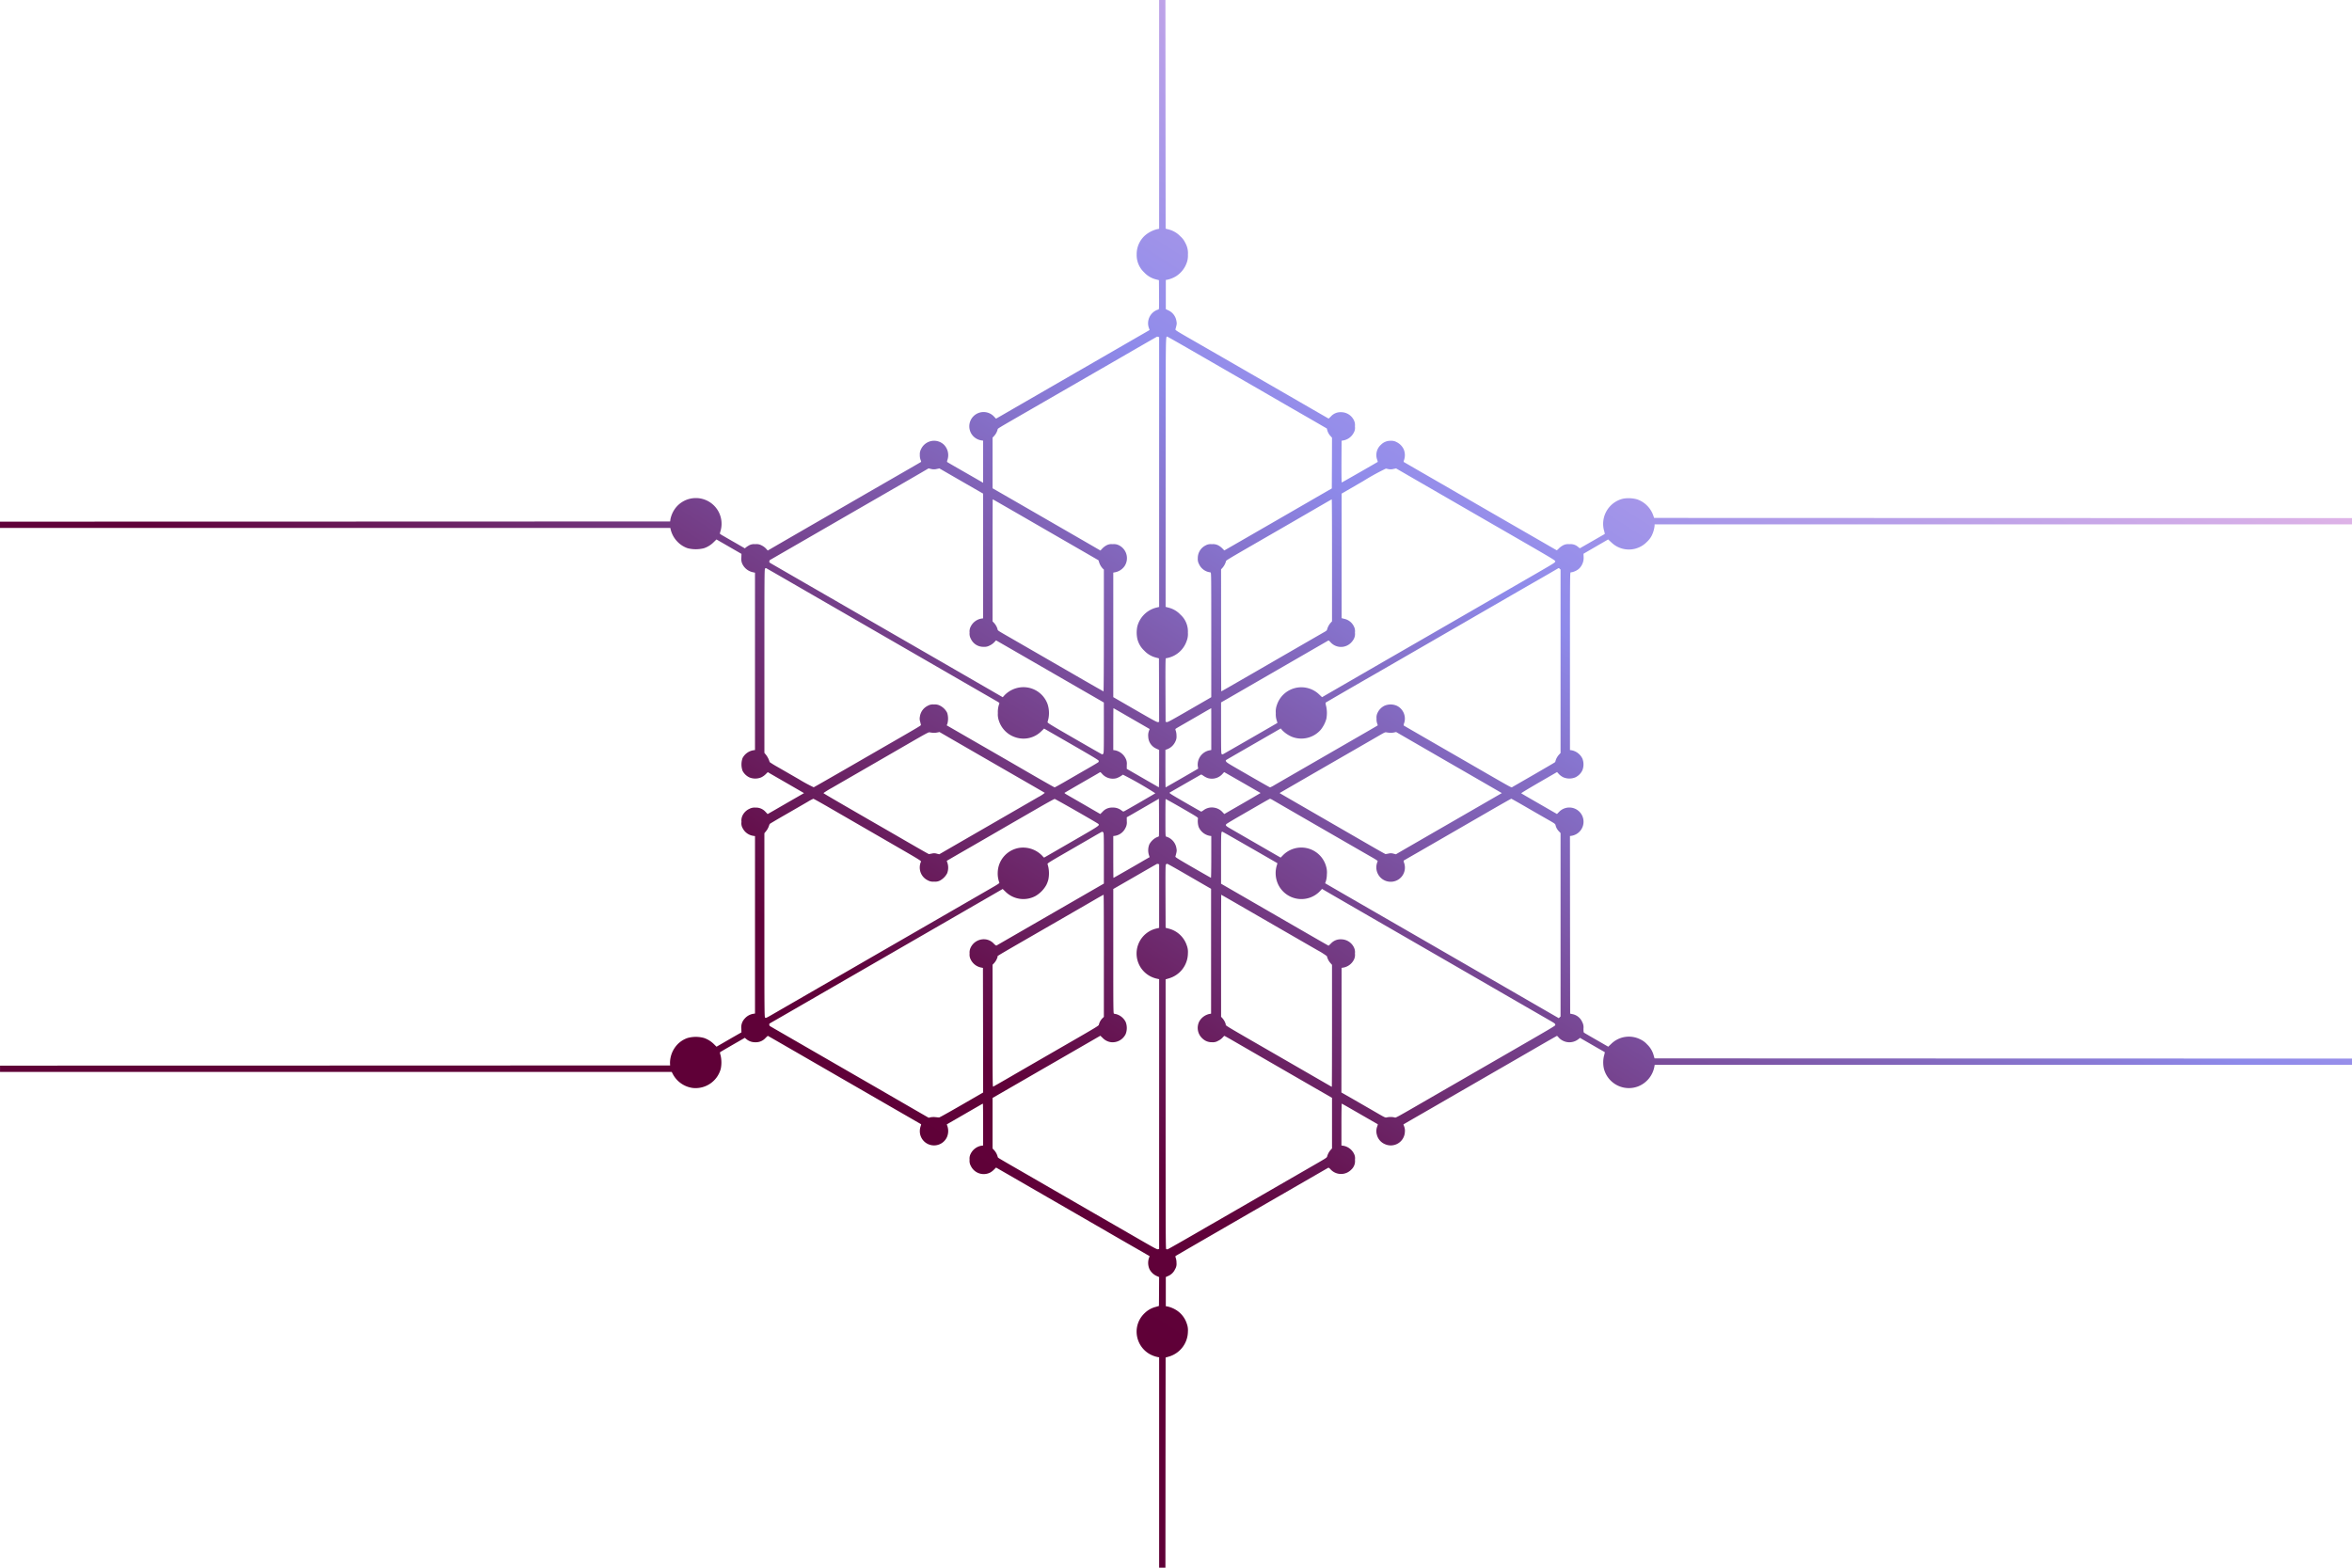 <svg xmlns="http://www.w3.org/2000/svg" xmlns:xlink="http://www.w3.org/1999/xlink" width="667.501" height="445" viewBox="0 0 667.501 445">
  <defs>
    <linearGradient id="linear-gradient" x1="0.875" y1="0.054" x2="0.284" y2="0.668" gradientUnits="objectBoundingBox">
      <stop offset="0" stop-color="#ffc4e6"/>
      <stop offset="0.466" stop-color="#8e8aea"/>
      <stop offset="0.898" stop-color="#60023a"/>
      <stop offset="1" stop-color="#5f0037"/>
    </linearGradient>
  </defs>
  <path id="path2" d="M335.18,32.371V64.834l-.69.145a8.527,8.527,0,0,0-3.226,1.669,7.108,7.108,0,0,0-2.459,5.451,6.719,6.719,0,0,0,2.136,5.129,6.807,6.807,0,0,0,3.393,1.991l.79.2.033,4.127c.022,3.86.011,4.138-.167,4.194a4.06,4.06,0,0,0-2.737,5.2l.222.634-1.513.879c-.834.478-4.439,2.559-8.021,4.628s-8.911,5.151-11.848,6.842c-13.395,7.732-19.246,11.114-20.67,11.937l-1.535.879-.545-.567a4.053,4.053,0,1,0-5.818,5.64,4.114,4.114,0,0,0,2.181,1.09l.523.078v11.959l-1.635-.946c-.912-.523-3.171-1.824-5.04-2.892s-3.449-1.991-3.516-2.047c-.089-.067-.056-.289.1-.734a4.217,4.217,0,0,0-1.1-4.25,4.044,4.044,0,0,0-3.349-1.012,4.1,4.1,0,0,0-3.082,2.336,2.974,2.974,0,0,0-.345,1.613,3.844,3.844,0,0,0,.211,1.424,2.12,2.12,0,0,1,.167.567c-.022.022-1.546.912-3.382,1.969s-6.341,3.66-10.013,5.774-10.124,5.852-14.351,8.288-9.5,5.5-11.737,6.786L224.1,156.17l-.478-.534a4.315,4.315,0,0,0-1.224-.9,2.994,2.994,0,0,0-1.858-.367,2.946,2.946,0,0,0-1.68.3,6.859,6.859,0,0,0-.912.59l-.345.289-2.481-1.435c-1.368-.779-2.948-1.691-3.516-2.025a10.584,10.584,0,0,1-1.079-.667,2.081,2.081,0,0,1,.122-.623,7.3,7.3,0,0,0-12.927-6.419,7.8,7.8,0,0,0-1.246,2.948l-.078.59-95.1.033-95.085.022v1.78H196.451l.067.3a7.461,7.461,0,0,0,1.991,3.649,7.208,7.208,0,0,0,2.859,1.813,9.4,9.4,0,0,0,4.628,0,7.086,7.086,0,0,0,2.815-1.769l.734-.723,3.549,2.047,3.549,2.047-.033,1.012a3.448,3.448,0,0,0,.2,1.658,4.268,4.268,0,0,0,3.093,2.548l.579.122V212.8l-.534.078a4.261,4.261,0,0,0-2.993,2.2,5.434,5.434,0,0,0,0,3.627,4.259,4.259,0,0,0,1.925,1.858,4.383,4.383,0,0,0,3.382-.011,4.712,4.712,0,0,0,1.279-.912l.567-.567.712.423c.4.234,2.581,1.491,4.839,2.792s4.25,2.459,4.428,2.559l.3.189-3.193,1.836c-1.769,1.012-4.083,2.358-5.162,2.981l-1.969,1.124-.567-.6a3.618,3.618,0,0,0-2.9-1.235,3.086,3.086,0,0,0-1.691.345,4.021,4.021,0,0,0-1.969,1.914,3.274,3.274,0,0,0-.289,1.791,2.721,2.721,0,0,0,.378,1.869,4.016,4.016,0,0,0,2.937,2.092l.523.078V287.59l-.3.056a4.085,4.085,0,0,0-2.625,1.391,3.6,3.6,0,0,0-.957,2.87l.033,1.035-2.67,1.524c-1.457.846-3.048,1.769-3.538,2.047l-.868.5-.69-.679a7.271,7.271,0,0,0-2.9-1.813,8.808,8.808,0,0,0-4.561,0,7.219,7.219,0,0,0-2.97,1.88,7.752,7.752,0,0,0-2.08,5.262l.033.668-95.085.033-95.085.022v1.78H196.841l.389.734a7.511,7.511,0,0,0,5.607,3.827,7.405,7.405,0,0,0,7.932-5.451,9.11,9.11,0,0,0-.056-3.838,2.116,2.116,0,0,1-.156-.857c.044-.044,1.646-.979,3.56-2.091l3.482-2,.456.389a3.852,3.852,0,0,0,2.536.868,3.658,3.658,0,0,0,2.826-1.157,8.078,8.078,0,0,1,.7-.656c.033,0,1.569.879,10.547,6.063,7.521,4.35,16.421,9.478,26.366,15.219,3.616,2.08,6.586,3.8,6.608,3.816a2.955,2.955,0,0,1-.167.623,4.467,4.467,0,0,0-.211,1.424,4.032,4.032,0,0,0,7.71,1.569,4.377,4.377,0,0,0,.167-2.937l-.223-.645,1.012-.59c.812-.467,6.486-3.749,8.711-5.028a3.7,3.7,0,0,1,.523-.267c.033,0,.067,2.67.067,5.941v5.93l-.5.067A4.215,4.215,0,0,0,281.7,327.4a2.891,2.891,0,0,0-.312,1.691,2.962,2.962,0,0,0,.367,1.8,4.046,4.046,0,0,0,5.462,1.847,4.833,4.833,0,0,0,1.09-.834l.59-.59,6.809,3.927c3.749,2.169,9.9,5.718,13.662,7.888s8.944,5.162,11.514,6.653,6.23,3.593,8.132,4.684l3.46,2-.223.634a4.447,4.447,0,0,0,.178,3.037,4.243,4.243,0,0,0,2.036,1.958l.712.311-.022,4.094-.033,4.105-.946.278a6.851,6.851,0,0,0-3.026,1.68A7.222,7.222,0,0,0,328.839,377a7.355,7.355,0,0,0,3.282,7.042,7.878,7.878,0,0,0,2.592,1.057l.467.078V444.9h1.78l.022-29.826.033-29.826.946-.278a7.483,7.483,0,0,0,5.385-7.1,5.274,5.274,0,0,0-.312-2.225,7.115,7.115,0,0,0-2.826-3.76,8,8,0,0,0-2.659-1.135l-.478-.078v-8.277l.645-.289a3.744,3.744,0,0,0,1.991-1.947,2.771,2.771,0,0,0,.4-1.735,4.571,4.571,0,0,0-.189-1.4,1.024,1.024,0,0,1-.1-.578c.089-.078,4.228-2.481,15.608-9.056,2.848-1.646,7.9-4.561,11.236-6.486s8.366-4.828,11.181-6.453,5.2-3,5.3-3.059c.133-.078.3.022.745.5a4.031,4.031,0,0,0,5.807.022,3.263,3.263,0,0,0,1.057-2.826,2.775,2.775,0,0,0-.311-1.758,4.18,4.18,0,0,0-2.993-2.2l-.534-.078v-5.93c0-3.271.044-5.941.089-5.941s1.112.59,2.358,1.313,3.538,2.036,5.062,2.915,2.792,1.6,2.815,1.624a3.035,3.035,0,0,1-.2.7,3.72,3.72,0,0,0-.044,2.359,3.915,3.915,0,0,0,2.292,2.592,4,4,0,0,0,5.629-3.471,3.348,3.348,0,0,0-.178-1.5l-.234-.634.245-.156c.134-.078,2.7-1.569,5.7-3.293s8.711-5.029,12.682-7.32,8.511-4.917,10.079-5.818,5.529-3.193,8.822-5.1,6.019-3.46,6.063-3.46a2.144,2.144,0,0,1,.478.478,3.942,3.942,0,0,0,1.046.823,4.092,4.092,0,0,0,4.617-.423l.4-.311.334.211c.189.111,1.758,1.012,3.493,2.014s3.182,1.824,3.2,1.836a5.585,5.585,0,0,1-.211.946,8.239,8.239,0,0,0-.056,3.716,7.321,7.321,0,0,0,9.734,5.051,7.485,7.485,0,0,0,4.617-5.7l.067-.412h197.9v-1.78l-98.968-.022-98.968-.033-.245-.834a6.745,6.745,0,0,0-1.9-3.171,5.887,5.887,0,0,0-1.847-1.368,7.17,7.17,0,0,0-8.31,1.257l-.846.8-3.282-1.891c-1.813-1.035-3.393-1.958-3.516-2.047-.2-.133-.223-.278-.223-1.235a3.122,3.122,0,0,0-.356-1.824,3.841,3.841,0,0,0-2.815-2.258l-.612-.133-.033-25.2-.022-25.209.523-.078a4.405,4.405,0,0,0,1.179-.412,4.035,4.035,0,1,0-4.739-6.419l-.645.656-3.36-1.936c-5.2-2.993-6.686-3.86-6.786-3.949-.044-.056,2.214-1.424,5.04-3.059l5.129-2.97.5.556a4.38,4.38,0,0,0,1.246.923,4.373,4.373,0,0,0,3.482.011,4.219,4.219,0,0,0,1.969-2.014,4.6,4.6,0,0,0,0-3.271,4.323,4.323,0,0,0-3.048-2.381l-.489-.067V187.632c0-22.851.011-25.176.178-25.243a1.518,1.518,0,0,1,.412-.067,4.881,4.881,0,0,0,1.858-.89,4.248,4.248,0,0,0,1.424-3.516l-.033-.834,3.5-2.036,3.5-2.025.9.834a7.132,7.132,0,0,0,10.113-.156,6.4,6.4,0,0,0,1.313-1.691,8.463,8.463,0,0,0,.857-2.892v-.367H673.714v-1.78l-99.035-.022-99.024-.033-.2-.578a7.432,7.432,0,0,0-4.661-4.706,9.092,9.092,0,0,0-3.949-.178,7.342,7.342,0,0,0-5.4,9.067,5.592,5.592,0,0,1,.211.946c-.033.022-6.8,3.916-7.031,4.038-.044.033-.267-.111-.489-.311a3.213,3.213,0,0,0-2.537-.823,3.071,3.071,0,0,0-1.78.323,5.727,5.727,0,0,0-1.19.868,3.7,3.7,0,0,1-.59.534c-.033,0-1-.545-2.147-1.213s-5.529-3.193-9.757-5.629-10.68-6.163-14.351-8.288-9-5.2-11.848-6.842-5.229-3.026-5.3-3.07c-.089-.067-.056-.289.1-.734a4.269,4.269,0,0,0-.189-2.97,4.367,4.367,0,0,0-2.025-1.98,2.924,2.924,0,0,0-1.58-.345,3.7,3.7,0,0,0-2.792,1.1,3.914,3.914,0,0,0-1.135,4.15,3.449,3.449,0,0,1,.211.734c-.267.189-10.135,5.841-10.213,5.841s-.1-2.125-.089-5.919l.033-5.919.478-.089a4.14,4.14,0,0,0,2.926-2.114,2.737,2.737,0,0,0,.378-1.869,3.092,3.092,0,0,0-.311-1.8A4.035,4.035,0,0,0,386.8,116.9a3.642,3.642,0,0,0-2.826,1.157,8.076,8.076,0,0,1-.7.656c-.011,0-3.593-2.058-7.954-4.584s-12.26-7.076-17.555-10.135-11.514-6.631-13.817-7.954c-3.649-2.091-4.194-2.447-4.15-2.637.423-1.546.423-1.624.289-2.358a4.011,4.011,0,0,0-2.314-3.059l-.7-.334V79.33h.256a7.978,7.978,0,0,0,2.525-.946,7.478,7.478,0,0,0,3.193-4.005,5.931,5.931,0,0,0,.3-2.225,5.784,5.784,0,0,0-.734-3.282,5.514,5.514,0,0,0-1.413-1.891,6.9,6.9,0,0,0-3.4-1.969l-.779-.211-.033-32.452L336.96-.1h-1.78Zm-.245,63.157.245.067v76.585l-.779.189a7.441,7.441,0,0,0-5.407,5.318,8.48,8.48,0,0,0,0,3.549,6.669,6.669,0,0,0,1.947,3.337,6.818,6.818,0,0,0,3.371,1.991l.812.211.033,9.011.022,9.011-.311.078c-.278.056-1.19-.434-6.519-3.515l-6.186-3.571V162.434l.312-.056a4.3,4.3,0,0,0,2.881-1.769,4.085,4.085,0,0,0-1.635-5.952,3.122,3.122,0,0,0-1.724-.289,2.95,2.95,0,0,0-1.736.312,4.872,4.872,0,0,0-1.19.9l-.556.59-1.435-.834c-2.158-1.257-18.679-10.791-24.253-14.006l-4.928-2.837V124.13l.456-.49a4.355,4.355,0,0,0,.99-1.836c0-.256-.122-.189,7.343-4.494,3.582-2.058,8.733-5.04,11.459-6.608s6.631-3.827,8.678-5.006,6.085-3.5,8.956-5.173c7.031-4.061,8.778-5.062,8.844-5.062.033,0,.167.033.311.067Zm11.4,4.962c4.784,2.759,11.1,6.408,14.04,8.1s7.064,4.083,9.178,5.307,5.952,3.438,8.533,4.917l4.684,2.715.133.512a3.948,3.948,0,0,0,.968,1.691l.367.412-.022,7.2-.033,7.2-2.837,1.635c-1.557.9-6.085,3.515-10.068,5.818-12.115,7-16.443,9.49-17.032,9.823l-.579.323-.567-.59a4.884,4.884,0,0,0-1.2-.879,3.18,3.18,0,0,0-1.758-.3,2.862,2.862,0,0,0-1.758.334,4,4,0,0,0-2.236,3.671,2.933,2.933,0,0,0,.345,1.635,4.025,4.025,0,0,0,2.7,2.258c.211.033.478.1.59.122.178.056.189,1,.189,17.733V197.8l-.69.412c-.389.223-3.171,1.836-6.2,3.582-4.884,2.815-5.529,3.16-5.785,3.07l-.289-.1-.033-8.989c-.022-7.131,0-8.989.111-9.022a7.357,7.357,0,0,0,5.919-4.951,5.2,5.2,0,0,0,.334-2.292,6.428,6.428,0,0,0-2.147-5.173,6.9,6.9,0,0,0-3.4-1.969l-.779-.211.011-38.248c.011-40.439-.011-38.437.467-38.448.078,0,4.049,2.258,8.844,5.029Zm-75.617,32.585a3.077,3.077,0,0,0,1.335-.056l.768-.156,6.2,3.582,6.208,3.571v35.4l-.534.078a4.159,4.159,0,0,0-2.993,2.27,2.891,2.891,0,0,0-.312,1.691,2.962,2.962,0,0,0,.367,1.8A3.863,3.863,0,0,0,285.4,183.5a2.934,2.934,0,0,0,1.669-.367,4.33,4.33,0,0,0,1.3-.912l.523-.556,4.428,2.548c2.436,1.413,6.786,3.916,9.656,5.574s7.765,4.483,10.869,6.275l5.64,3.248.011,7.165c0,6.519-.022,7.187-.189,7.376a.592.592,0,0,1-.278.2c-.056,0-3.582-2.014-7.832-4.472-6.831-3.938-7.732-4.495-7.687-4.695.033-.133.133-.556.245-.957a8.238,8.238,0,0,0-.223-4.116,7.285,7.285,0,0,0-7.788-4.795,7.548,7.548,0,0,0-4.439,2.225l-.512.567-5.04-2.915c-8.555-4.939-18.3-10.569-25.443-14.685-3.76-2.169-9.746-5.629-13.294-7.676s-7.131-4.116-7.954-4.595c-1.19-.679-7.877-4.539-13.828-7.977-.69-.4-.745-.456-.679-.734a2.159,2.159,0,0,1,.089-.312c.011-.011,5.073-2.937,11.247-6.5s13.461-7.776,16.187-9.345,7.754-4.472,11.181-6.453,6.286-3.638,6.341-3.693a.412.412,0,0,1,.334-.033C270.054,132.93,270.41,133.008,270.722,133.075Zm129.606,0a3.077,3.077,0,0,0,1.335-.056l.768-.156,5.34,3.093c6.508,3.76,17.166,9.912,21.694,12.527,18.334,10.569,18.134,10.446,18.134,10.78,0,.3-.312.49-5.674,3.593-5.318,3.071-8.811,5.084-26.088,15.063-3.76,2.169-10.09,5.83-14.073,8.121s-10.179,5.885-13.784,7.966l-6.564,3.794-.857-.812A7.3,7.3,0,0,0,368.6,200a5.356,5.356,0,0,0-.312,2.314,5.752,5.752,0,0,0,.245,2.058,4.794,4.794,0,0,1,.211.734c-.111.089-15.208,8.778-15.4,8.867a.362.362,0,0,1-.423-.033c-.145-.122-.167-1.023-.167-7.4V199.28l1.7-.968c2.459-1.413,23.952-13.84,28.569-16.5.267-.167.3-.156.8.389a3.98,3.98,0,0,0,5.7.245,4.725,4.725,0,0,0,.912-1.19,3.092,3.092,0,0,0,.311-1.8,2.91,2.91,0,0,0-.3-1.747,3.919,3.919,0,0,0-2.759-2.158l-.723-.189V140.017l6.174-3.582a65.3,65.3,0,0,1,6.4-3.527C399.661,132.93,400.017,133.008,400.328,133.075ZM295.542,145.98c4.15,2.4,9.045,5.229,10.88,6.286s5.184,2.993,7.443,4.294l4.094,2.37.2.623a4.569,4.569,0,0,0,1.1,1.813l.234.211v17.288c0,9.5-.044,17.277-.1,17.277s-2.592-1.446-5.64-3.2c-8.055-4.65-18.979-10.958-21.683-12.516-2.537-1.457-2.726-1.58-2.726-1.847a4.454,4.454,0,0,0-.99-1.825l-.456-.49V158.94c0-9.523.022-17.311.056-17.311s3.438,1.958,7.587,4.35Zm88.7,12.961v17.322l-.389.423a4.764,4.764,0,0,0-.99,1.847c-.067.289-.211.434-.712.712-.645.367-10.146,5.852-18.768,10.836-7.988,4.617-10.513,6.063-10.569,6.063-.033,0-.056-7.787-.056-17.311V161.51l.389-.423a4.917,4.917,0,0,0,.99-1.824c.078-.356-.612.056,15.419-9.189,1.991-1.146,6.074-3.516,9.067-5.251s5.485-3.171,5.54-3.182.078,7.776.078,17.3Zm-153.47,6.33c3.738,2.158,9.712,5.618,13.294,7.676,6.43,3.716,14.273,8.244,28.035,16.187,3.883,2.247,9.223,5.329,11.848,6.842s5.051,2.915,5.373,3.1c.412.245.556.389.512.512a6.6,6.6,0,0,0-.423,2.726,5.274,5.274,0,0,0,.311,2.225,7.258,7.258,0,0,0,4.795,4.684,7.167,7.167,0,0,0,7.231-1.758l.779-.757,3.059,1.758c11.181,6.43,12.46,7.2,12.46,7.42a.746.746,0,0,1-.089.345c-.044.067-1.624,1.012-3.527,2.1s-4.639,2.681-6.108,3.527-2.714,1.535-2.8,1.535-2.058-1.113-4.406-2.459-5.841-3.382-7.765-4.495-6.864-3.961-10.98-6.33l-7.476-4.317.189-.467a5.464,5.464,0,0,0-.067-3.1,4.613,4.613,0,0,0-2.058-2.036,3.092,3.092,0,0,0-1.691-.323,2.874,2.874,0,0,0-1.747.367,4.026,4.026,0,0,0-2.236,3.07,2.78,2.78,0,0,0,.078,1.469c.111.423.2.834.211.912.022.156-.645.556-7.821,4.695-1.991,1.146-7.843,4.528-13.016,7.509s-9.49,5.451-9.59,5.485a43.67,43.67,0,0,1-4.228-2.292c-2.225-1.279-4.984-2.881-6.141-3.538a25.06,25.06,0,0,1-2.136-1.324,6.1,6.1,0,0,0-1-2.014l-.49-.6V187.554c0-23.9.011-26.066.178-26.244a.278.278,0,0,1,.423-.078c.122.067,3.293,1.88,7.02,4.038ZM449.1,187.61v26.033l-.456.489a4.454,4.454,0,0,0-.99,1.825.568.568,0,0,1-.189.345c-.111.089-2.826,1.68-6.041,3.538s-5.941,3.427-6.063,3.5c-.245.156.223.412-12.905-7.176-2.937-1.691-8.143-4.695-11.57-6.675s-6.263-3.616-6.308-3.66a1.58,1.58,0,0,1,.156-.734,4.06,4.06,0,0,0-2.125-4.873,4.408,4.408,0,0,0-3.471,0,4.219,4.219,0,0,0-1.969,2.014,2.92,2.92,0,0,0-.289,1.635,3.673,3.673,0,0,0,.189,1.435c.111.245.156.478.111.523s-3.493,2.047-7.654,4.439c-9.478,5.473-20.114,11.615-21.594,12.471a8.088,8.088,0,0,1-1.257.656c-.133,0-2.236-1.2-10.024-5.7-1.88-1.09-2.414-1.446-2.492-1.68-.056-.167-.089-.312-.056-.334s2.37-1.391,5.218-3.026,6.341-3.66,7.776-4.483l2.592-1.5.434.512a8.563,8.563,0,0,0,2.737,1.858,7.312,7.312,0,0,0,8.166-1.98,8.753,8.753,0,0,0,1.6-3.082,8.9,8.9,0,0,0-.056-3.671,2.782,2.782,0,0,1-.145-.957c.078-.078,9.212-5.373,14-8.11,1.1-.634,4.183-2.414,6.842-3.949s6.219-3.593,7.9-4.561,4.584-2.648,6.453-3.727,4.572-2.637,6.008-3.471,5.373-3.093,8.733-5.04,8.244-4.762,10.847-6.252,4.873-2.826,5.062-2.937c.323-.2.334-.2.578.033l.256.234ZM325.746,202.94c1.914,1.112,4.216,2.436,5.106,2.948l1.624.946-.222.634a3.586,3.586,0,0,0-.167,1.524,3.807,3.807,0,0,0,2.336,3.427l.756.356v5.318c0,2.926-.044,5.307-.089,5.284s-2.114-1.2-4.595-2.637l-4.506-2.6.011-1.124a3.137,3.137,0,0,0-.3-1.758,4.3,4.3,0,0,0-3.048-2.381l-.49-.067v-5.941c0-3.271.022-5.941.056-5.941s1.613.9,3.527,2.014Zm24.23,3.916v5.93l-.667.133a4.155,4.155,0,0,0-3.16,4.495l.111.656-.612.367c-1.213.723-8.577,4.962-8.633,4.962-.033,0-.056-2.4-.056-5.329v-5.329l.534-.178a4.187,4.187,0,0,0,2.325-2.258,2.86,2.86,0,0,0,.289-1.535,4.465,4.465,0,0,0-.189-1.38c-.145-.4-.156-.523-.044-.623.078-.078,1.2-.734,2.481-1.468s3.516-2.025,4.951-2.859,2.626-1.513,2.648-1.513.022,2.67.022,5.93ZM270.9,207.9a4.559,4.559,0,0,0,1.29-.078l.656-.133,3.549,2.058c4.617,2.67,16.142,9.323,21.794,12.571,2.448,1.413,4.495,2.592,4.539,2.637a10.138,10.138,0,0,1-1.836,1.19c-3.938,2.281-15.809,9.134-21.861,12.627l-6.252,3.616-.69-.167a2.576,2.576,0,0,0-1.424-.033c-.4.078-.779.145-.846.145s-2.637-1.457-5.729-3.249-7.943-4.595-10.791-6.23c-11.692-6.753-13.383-7.743-13.383-7.843a26.078,26.078,0,0,1,2.436-1.5c1.346-.779,6.063-3.5,10.5-6.063s10.046-5.8,12.46-7.2c3.482-2.014,4.45-2.537,4.672-2.481.156.033.567.089.912.133Zm129.606,0a4.608,4.608,0,0,0,1.29-.078l.645-.133,14.451,8.355c7.954,4.583,14.707,8.488,15,8.666l.545.312-5.273,3.048c-2.892,1.669-8.511,4.917-12.493,7.209s-8.366,4.839-9.768,5.64l-2.525,1.468-.69-.167a2.534,2.534,0,0,0-1.413-.033c-.4.078-.779.145-.845.145s-2.214-1.2-4.784-2.692c-5.4-3.115-16.365-9.456-21.66-12.516-2-1.157-3.638-2.1-3.616-2.114.033-.033,9.479-5.5,19.825-11.459,4.228-2.436,8.233-4.75,8.9-5.14.923-.534,1.291-.7,1.5-.645.156.033.567.089.912.133Zm-81.48,11.7a4.064,4.064,0,0,0,4.038,1.2,6.48,6.48,0,0,0,1.824-1.012,101.273,101.273,0,0,1,9.211,5.284c-.111.111-8.31,4.851-8.778,5.073-.334.167-.356.156-.857-.223a3.832,3.832,0,0,0-2.525-.79,3.573,3.573,0,0,0-2.792,1.168l-.668.667-4.639-2.692c-2.548-1.468-4.862-2.8-5.117-2.959s-.445-.323-.389-.367,2.092-1.235,4.539-2.648,4.706-2.7,5.006-2.892a5.09,5.09,0,0,1,.612-.345A2.961,2.961,0,0,1,319.027,219.605Zm39.772,2.414c2.826,1.635,5.151,2.97,5.162,2.982s-2.881,1.713-8.388,4.873l-1.9,1.1-.512-.545a4.013,4.013,0,0,0-2.37-1.268,3.864,3.864,0,0,0-2.948.69,4.3,4.3,0,0,1-.712.445c-.033,0-2.114-1.179-4.617-2.626-3.972-2.292-4.528-2.648-4.361-2.77.111-.078,2.058-1.2,4.317-2.5l4.405-2.525c.267-.167.312-.145.857.234a5.775,5.775,0,0,0,1.213.645,4.02,4.02,0,0,0,4.15-1.1c.278-.312.512-.567.534-.579S355.973,220.4,358.8,222.019Zm-118.315,6.508c1.813,1.057,5.362,3.1,7.865,4.55s7.877,4.55,11.937,6.9c6.686,3.86,7.376,4.283,7.309,4.494a4.15,4.15,0,0,0-.311,2.258,4.026,4.026,0,0,0,2.236,3.059,2.962,2.962,0,0,0,1.8.367,2.852,2.852,0,0,0,1.68-.312,5.021,5.021,0,0,0,2.014-2.047,4.445,4.445,0,0,0,.111-2.87c-.122-.367-.223-.679-.211-.679s2.425-1.413,5.362-3.1,7.743-4.472,10.68-6.174,7.365-4.25,9.846-5.685,4.606-2.6,4.728-2.6c.211,0,11.9,6.686,12.327,7.042.534.467.634.4-7.287,4.973-4.116,2.381-7.621,4.406-7.788,4.495-.3.178-.311.167-.645-.234a7.533,7.533,0,0,0-6.375-2.425,7.245,7.245,0,0,0-6.386,6.953,7.4,7.4,0,0,0,.456,2.959c.067.145-.4.456-2.292,1.546-1.3.757-5.918,3.415-10.268,5.93s-10.98,6.341-14.741,8.511-9.723,5.607-13.239,7.643-9.679,5.585-13.684,7.9-8.355,4.828-9.668,5.585c-2.258,1.313-2.392,1.368-2.581,1.19s-.211-.968-.211-26.266V236.415l.49-.6a4.961,4.961,0,0,0,.723-1.257c.133-.356.256-.7.278-.756s2.136-1.313,4.695-2.781,5.3-3.059,6.1-3.527a13.555,13.555,0,0,1,1.6-.857c.078-.011,1.624.845,3.449,1.891Zm94.618,8.778a3.8,3.8,0,0,1-.645.278,4.748,4.748,0,0,0-2.058,2,4.554,4.554,0,0,0-.134,2.981l.211.645-.79.456c-.434.245-1.068.612-1.4.812-1.569.923-8.01,4.617-8.066,4.617-.033,0-.056-2.67-.056-5.941v-5.93l.5-.067a4.011,4.011,0,0,0,2.982-2.281,3.2,3.2,0,0,0,.356-1.869l-.011-1.113,1.068-.6,4.561-2.637,3.5-2.025.033,5.3C335.169,234.846,335.147,237.272,335.1,237.305Zm11.092-5.04a5.413,5.413,0,0,0,.211,2.392,4.277,4.277,0,0,0,3.082,2.492l.489.067v5.952c0,3.349-.044,5.93-.1,5.907s-2.358-1.335-5.117-2.926c-4.361-2.514-5.006-2.926-4.962-3.115.412-1.513.423-1.624.289-2.358a4.1,4.1,0,0,0-2.926-3.3c-.189-.056-.2-.412-.2-5.329,0-2.9.022-5.3.067-5.329s2.114,1.124,4.639,2.581c4.506,2.614,4.584,2.659,4.528,2.97ZM367.431,227c.645.389,22.317,12.905,28.191,16.276,1.313.757,1.635.99,1.569,1.135a4.08,4.08,0,0,0,3.46,5.774,4.021,4.021,0,0,0,4.061-5.318,1.5,1.5,0,0,1-.134-.679c.044-.033,1.157-.679,2.47-1.435,2.347-1.335,8.822-5.084,21.571-12.449,3.5-2.025,6.43-3.682,6.5-3.682s2.125,1.157,4.572,2.581,5.162,2.97,6.019,3.46c1.858,1.068,1.9,1.1,1.991,1.558a3.675,3.675,0,0,0,.968,1.691l.434.456v52.076l-.256.234-.256.234-7.61-4.394c-4.194-2.425-10.569-6.108-14.184-8.188-6.13-3.538-9.568-5.529-28.091-16.22-3.949-2.281-9.256-5.34-11.8-6.809l-4.617-2.681.223-.623a6.986,6.986,0,0,0,.267-1.9,5.755,5.755,0,0,0-.189-2.169,7.3,7.3,0,0,0-12.338-3.193l-.59.6-.579-.334c-.323-.178-3.16-1.824-6.308-3.638s-6.4-3.694-7.2-4.161c-1.48-.846-1.624-1-1.335-1.368.067-.1,1.913-1.213,4.083-2.459s4.906-2.837,6.063-3.5,2.181-1.235,2.27-1.246a3.135,3.135,0,0,1,.779.378Zm-48.138,9.156c.189.167.2.545.2,7.365v7.187l-3.315,1.913-10.758,6.208c-7.365,4.25-16.265,9.39-16.443,9.49a2.23,2.23,0,0,1-.723-.567,3.87,3.87,0,0,0-2.2-1.19,4.124,4.124,0,0,0-4.361,2.314,3.112,3.112,0,0,0-.3,1.691,2.914,2.914,0,0,0,.323,1.713,4.176,4.176,0,0,0,2.982,2.27l.478.089.033,17.678.022,17.689-.968.567c-7.9,4.583-11.37,6.542-11.548,6.53-.122-.011-.612-.056-1.079-.1a4.742,4.742,0,0,0-1.368.056l-.5.122-6.708-3.871c-3.682-2.136-9.846-5.7-13.706-7.921-6.319-3.649-18.523-10.691-22.973-13.261-.946-.545-1.735-1.012-1.747-1.012s-.045-.156-.089-.312c-.067-.256-.011-.323.412-.567.59-.334,5.841-3.36,13.94-8.043,6.241-3.593,15.364-8.867,26.923-15.542,3.549-2.047,9.912-5.718,14.129-8.155s8.388-4.839,9.245-5.34l1.58-.912.823.79a7.228,7.228,0,0,0,8.466,1.213,8.268,8.268,0,0,0,3.1-3.148,7.924,7.924,0,0,0,.579-1.558,9.054,9.054,0,0,0,0-3.5c-.1-.367-.2-.768-.234-.89-.044-.2.612-.612,4.717-2.982,2.614-1.513,6.085-3.515,7.71-4.461s2.993-1.724,3.048-1.724a.534.534,0,0,1,.312.178Zm41.674,4.283c4.261,2.447,7.765,4.472,7.776,4.483a6.325,6.325,0,0,1-.2.723,7.528,7.528,0,0,0,.49,5.451,7.3,7.3,0,0,0,11.926,1.613l.445-.489,3.5,2.036c1.925,1.112,6.964,4.027,11.181,6.464,9.356,5.4,19.647,11.336,41.441,23.93,3.582,2.069,7.309,4.216,8.288,4.784,1.635.934,1.78,1.046,1.78,1.335,0,.345,1.435-.5-20.915,12.393-3.849,2.225-9.356,5.407-12.238,7.064-13.105,7.576-12.015,6.975-12.482,6.853a5.147,5.147,0,0,0-2.181,0c-.412.111-.456.089-3.56-1.713-1.724-1-4.528-2.614-6.219-3.593l-3.093-1.769.033-17.689.022-17.689.545-.078a4.209,4.209,0,0,0,2.97-2.281,3.053,3.053,0,0,0,.267-1.7,3.091,3.091,0,0,0-.312-1.8,4.043,4.043,0,0,0-3.638-2.236,3.658,3.658,0,0,0-2.826,1.157c-.367.367-.69.656-.7.656s-1.224-.69-2.681-1.524c-4.661-2.681-16.71-9.645-22.35-12.905l-5.485-3.171v-7.254c0-7.253.011-7.521.356-7.521.056,0,3.593,2.014,7.854,4.472Zm-26.033,4.717.245.067v18.056l-.812.189a7.3,7.3,0,0,0,.022,14.2l.79.178v76.585l-.323.078c-.278.056-1.012-.334-5.362-2.848-2.781-1.6-7.8-4.506-11.169-6.441s-9.145-5.284-12.849-7.42-8.755-5.062-11.236-6.486-4.595-2.67-4.695-2.759a.536.536,0,0,1-.2-.345,4.454,4.454,0,0,0-.99-1.825l-.456-.489V311.564l5.04-2.915c2.759-1.591,8.088-4.672,11.815-6.82s7.888-4.55,9.234-5.329,2.915-1.68,3.482-2.014l1.023-.59.667.634a4.034,4.034,0,0,0,2.281,1.19,4.118,4.118,0,0,0,4.25-2.325,4.745,4.745,0,0,0,0-3.382,4.289,4.289,0,0,0-2.748-2.258c-.211-.033-.478-.1-.578-.122-.189-.056-.2-.99-.2-17.722V252.246l6.208-3.571c3.4-1.969,6.219-3.582,6.252-3.582S334.791,245.126,334.935,245.159Zm7.676,2.815c2.737,1.58,5.5,3.182,6.141,3.549l1.168.667v35.444l-.5.089a4.357,4.357,0,0,0-2.87,2.158,4.039,4.039,0,0,0,.946,4.828,3.742,3.742,0,0,0,2.726,1.035,2.782,2.782,0,0,0,1.691-.4,4.188,4.188,0,0,0,1.268-.912,2.923,2.923,0,0,1,.512-.5c.044,0,1.313.712,2.826,1.591s3.927,2.27,5.362,3.1c5.952,3.438,15.775,9.111,17.744,10.246,1.168.667,2.681,1.535,3.371,1.936l1.246.723v14.362l-.389.423a4.764,4.764,0,0,0-.99,1.847c-.078.323-.289.467-2.436,1.713-2.848,1.647-14.307,8.255-22.773,13.15-3.393,1.958-6.8,3.927-7.565,4.361s-3.838,2.225-6.842,3.949-5.551,3.171-5.674,3.193a.646.646,0,0,1-.389-.067c-.145-.1-.167-4.483-.167-38.348V277.889l.946-.278a7.483,7.483,0,0,0,5.384-7.1,5.273,5.273,0,0,0-.312-2.225,7.294,7.294,0,0,0-5.129-4.795l-.89-.234-.033-8.945c-.022-8.31-.011-8.956.167-9.089a.8.8,0,0,1,.334-.133c.078,0,2.392,1.291,5.129,2.881Zm-23.118,23.24v17.333l-.4.389a3.878,3.878,0,0,0-.99,1.713c-.145.5.834-.089-14.351,8.666-3.794,2.192-8.844,5.106-11.214,6.486s-4.394,2.525-4.472,2.559c-.145.044-.167-2.181-.167-17.266V273.762l.456-.49a4.355,4.355,0,0,0,.99-1.836c0-.267-2.047.934,19.691-11.6,2.848-1.647,6.33-3.649,7.732-4.472s2.592-1.48,2.648-1.48S319.494,261.68,319.494,271.214ZM358.12,256.93c5.218,3.015,17.1,9.879,22.094,12.749a20.863,20.863,0,0,1,2.581,1.635,4.414,4.414,0,0,0,.946,1.891l.5.567v17.311c0,9.523-.022,17.311-.056,17.311s-1.157-.645-2.525-1.435l-10.713-6.186c-18.646-10.758-16.732-9.612-16.866-10.124a4.375,4.375,0,0,0-.934-1.713l-.389-.423V271.192c0-9.523.022-17.311.044-17.311s2.414,1.368,5.318,3.048Z" transform="translate(-6.213 0.103)" fill="url(#linear-gradient)"/>
</svg>
